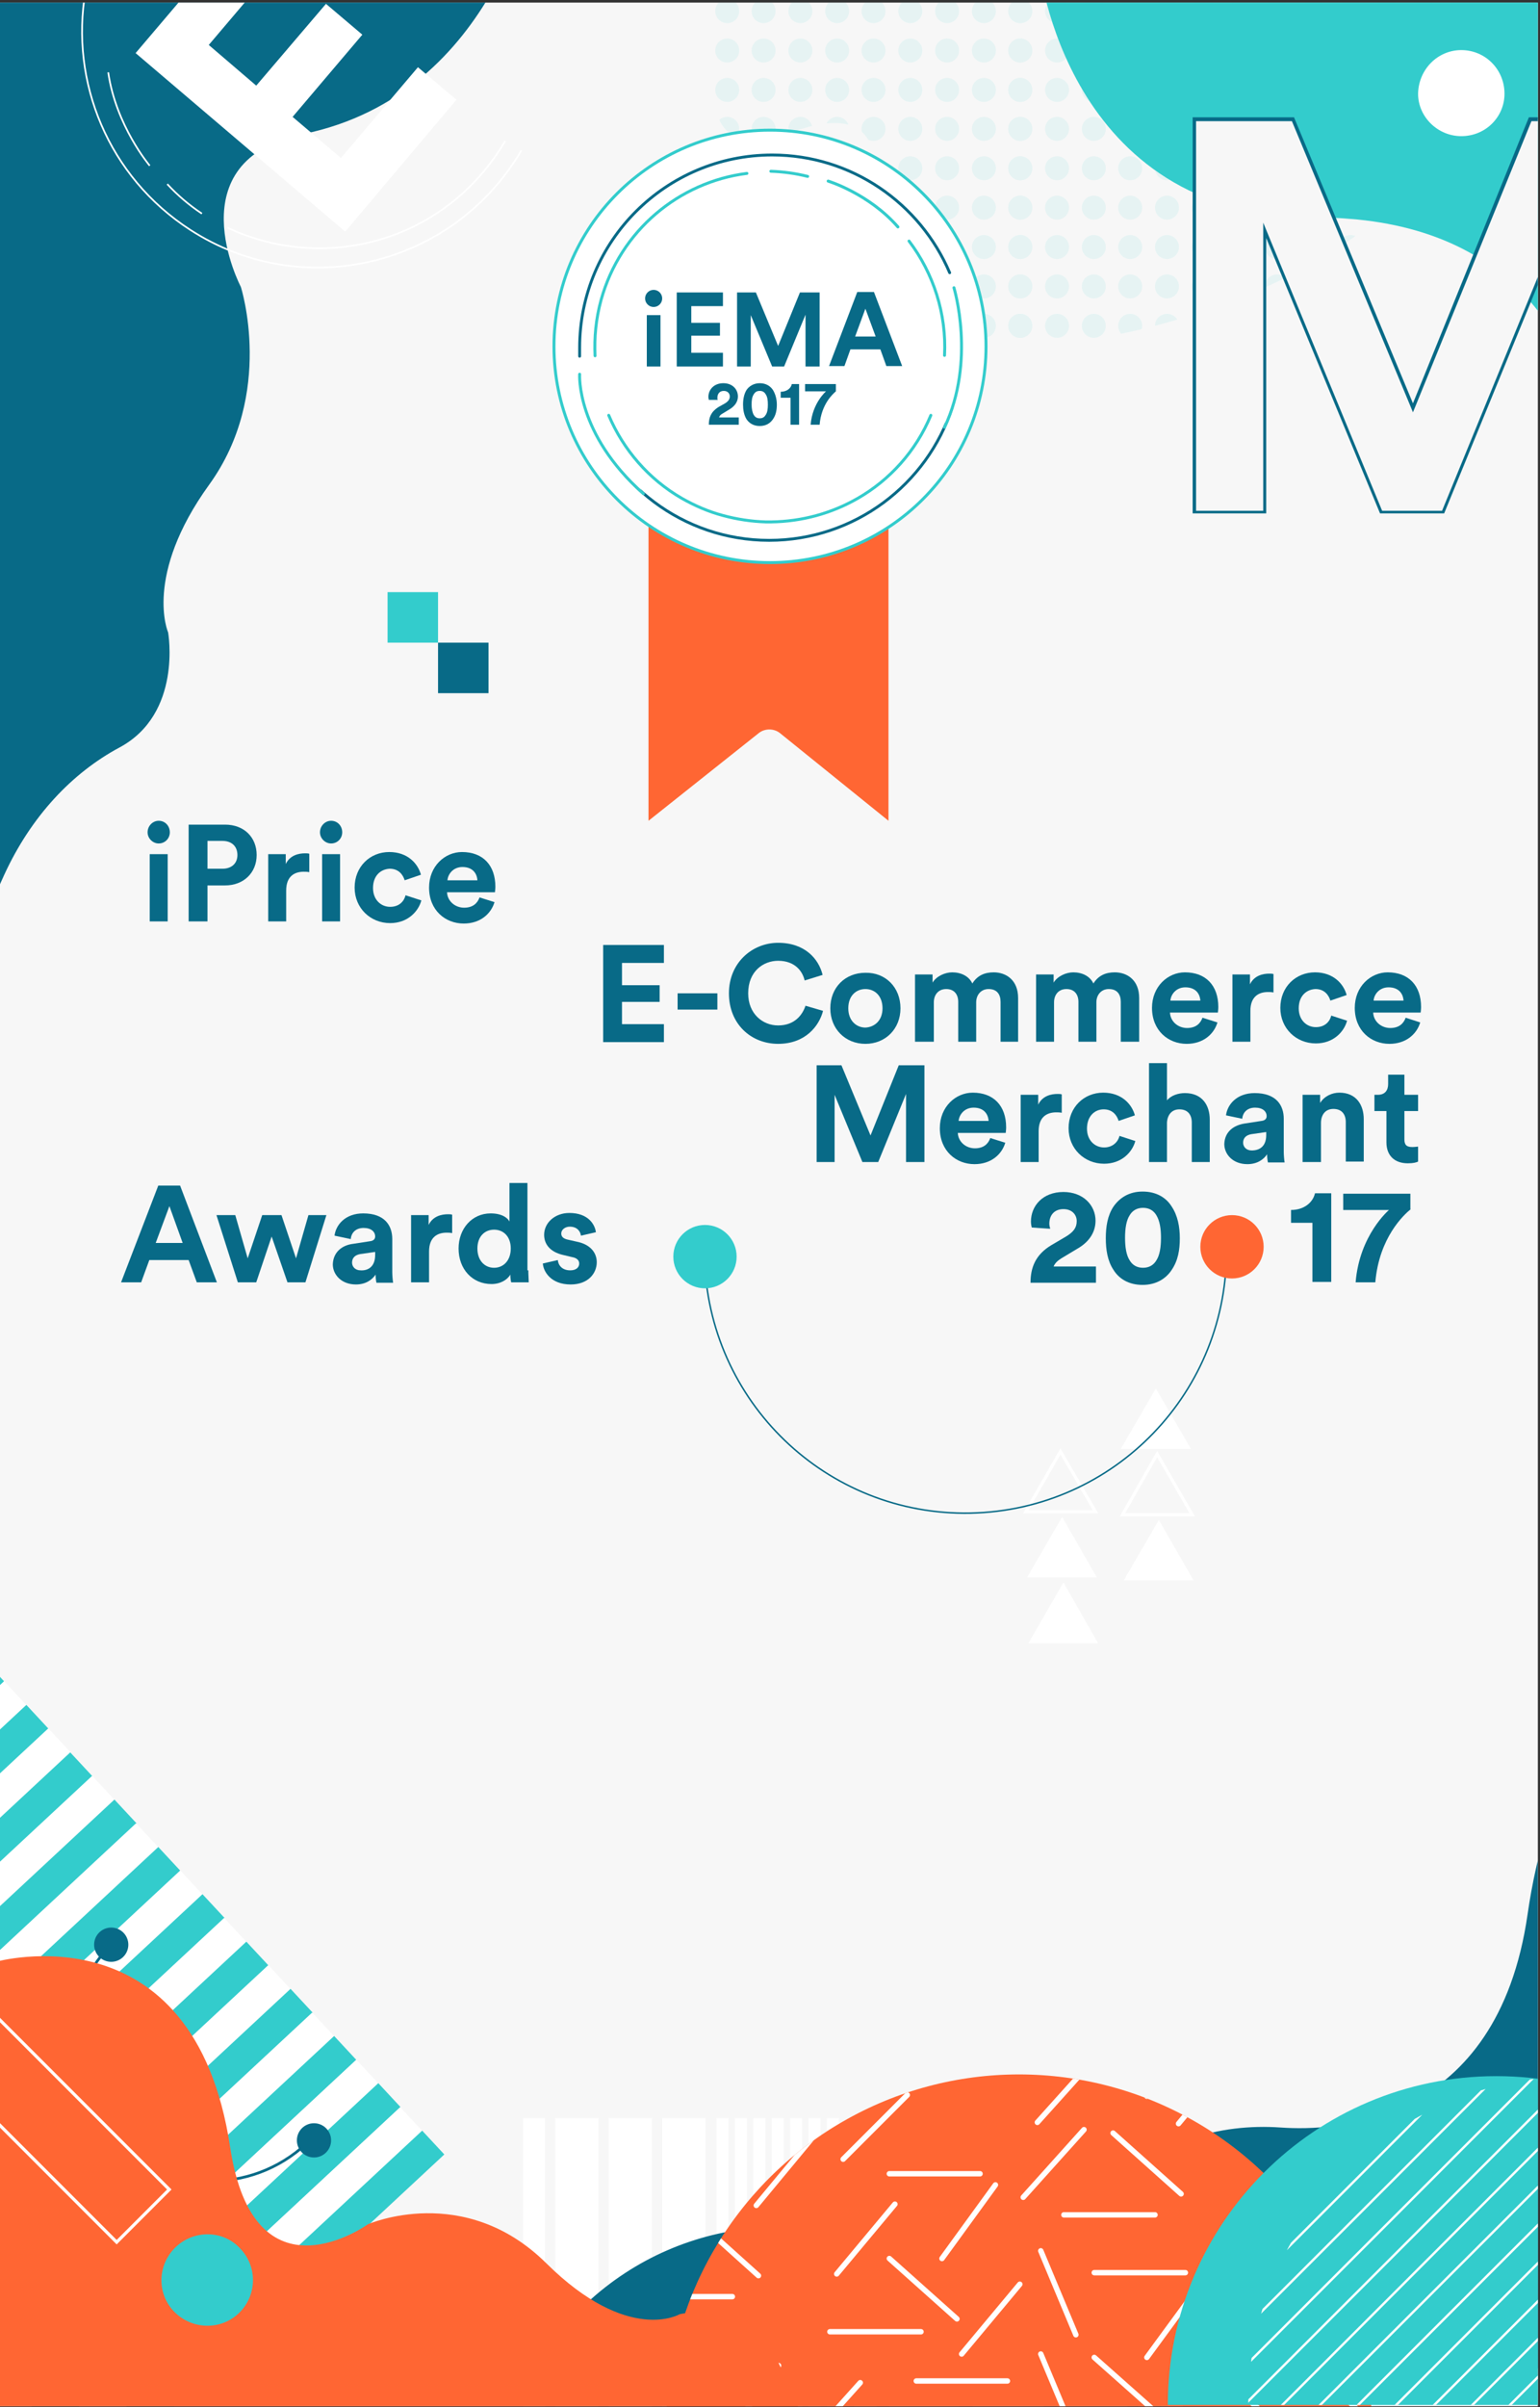 <?xml version="1.0" encoding="utf-8"?>
<!-- Generator: Adobe Illustrator 22.0.0, SVG Export Plug-In . SVG Version: 6.00 Build 0)  -->
<svg version="1.1" id="Layer_1" xmlns="http://www.w3.org/2000/svg" xmlns:xlink="http://www.w3.org/1999/xlink" x="0px" y="0px"
	 viewBox="0 0 360 562.2" style="enable-background:new 0 0 360 562.2;" xml:space="preserve">
<rect x="0" y="0" width="360" height="562.2" fill="#333333" stroke="none"/>
<style type="text/css">
	.st0{fill:#086A87;}
	.st1{fill:none;stroke:#086A87;stroke-width:1.763;stroke-miterlimit:10;}
	.st2{fill:#FF6633;}
	.st3{fill:#333333;}
	.st4{clip-path:url(#SVGID_2_);fill:#F7F7F7;}
	.st5{clip-path:url(#SVGID_2_);}
	.st6{fill:#FFFFFF;}
	.st7{fill:none;stroke:#FFFFFF;stroke-width:0.74;stroke-miterlimit:10;}
	.st8{fill:#33CCCC;}
	.st9{fill:none;stroke:#086A87;stroke-width:0.641;stroke-miterlimit:10;}
	.st10{clip-path:url(#SVGID_2_);fill:#086A87;}
	.st11{fill:none;stroke:#FFFFFF;stroke-width:0.395;stroke-miterlimit:10;}
	.st12{clip-path:url(#SVGID_2_);fill:#FFFFFF;}
	.st13{clip-path:url(#SVGID_2_);fill:#33CCCC;}
	.st14{clip-path:url(#SVGID_4_);}
	.st15{fill:none;stroke:#FFFFFF;stroke-width:1.265;stroke-linecap:round;stroke-linejoin:round;stroke-miterlimit:10;}
	.st16{clip-path:url(#SVGID_6_);}
	.st17{clip-path:url(#SVGID_8_);fill:none;stroke:#FFFFFF;stroke-width:0.552;stroke-miterlimit:10;}
	.st18{opacity:9.000000e-02;clip-path:url(#SVGID_2_);}
	.st19{opacity:9.000000e-02;}
	.st20{clip-path:url(#SVGID_10_);}
	.st21{fill:none;stroke:#FFFFFF;stroke-width:0.756;stroke-miterlimit:10;}
	.st22{fill:none;stroke:#086A87;stroke-width:0.349;stroke-miterlimit:10;}
	.st23{clip-path:url(#SVGID_2_);fill:#FF6633;}
	.st24{fill:#F7F7F7;}
	.st25{fill:#FFFFFF;stroke:#33CCCC;stroke-width:0.689;stroke-linecap:round;stroke-linejoin:round;stroke-miterlimit:10;}
	.st26{fill:#FFFFFF;stroke:#086A87;stroke-width:0.673;stroke-linecap:round;stroke-linejoin:round;stroke-miterlimit:10;}
	.st27{fill:none;}
	.st28{fill:none;stroke:#33CCCC;stroke-width:0.701;stroke-linecap:round;stroke-linejoin:round;stroke-miterlimit:10;}
	.st29{clip-path:url(#SVGID_12_);fill:#F7F7F7;}
	.st30{clip-path:url(#SVGID_12_);}
	.st31{opacity:9.000000e-02;clip-path:url(#SVGID_12_);}
	.st32{clip-path:url(#SVGID_14_);}
	.st33{clip-path:url(#SVGID_12_);fill:#086A87;}
	.st34{clip-path:url(#SVGID_12_);fill:#33CCCC;}
	.st35{fill:none;stroke:#FFFFFF;stroke-width:0.279;stroke-miterlimit:10;}
	.st36{clip-path:url(#SVGID_16_);}
	.st37{clip-path:url(#SVGID_12_);fill:#FFFFFF;}
	.st38{fill:#087F9B;stroke:#FFFFFF;stroke-width:0.5;stroke-miterlimit:10;}
	.st39{fill:none;stroke:#FFFFFF;stroke-width:0.364;stroke-miterlimit:10;}
	.st40{fill:none;stroke:#FFFFFF;stroke-width:0.5;stroke-miterlimit:10;}
	.st41{clip-path:url(#SVGID_18_);}
	.st42{clip-path:url(#SVGID_20_);fill:none;stroke:#FFFFFF;stroke-width:0.552;stroke-miterlimit:10;}
	.st43{fill:#666666;}
	.st44{fill:none;stroke:#666666;stroke-width:0.74;stroke-miterlimit:10;}
	.st45{fill:#FF6633;stroke:#FFFFFF;stroke-width:1.405;stroke-miterlimit:10;}
	.st46{fill:none;stroke:#FFFFFF;stroke-width:0.312;stroke-miterlimit:10;}
	.st47{clip-path:url(#SVGID_12_);fill:#FF6633;}
	.st48{clip-path:url(#SVGID_12_);fill:none;}
</style>
<g>
	<defs>
		<rect id="SVGID_1_" x="-0.5" y="0.6" width="360" height="561.4"/>
	</defs>
	<clipPath id="SVGID_2_">
		<use xlink:href="#SVGID_1_"  style="overflow:visible;"/>
	</clipPath>
	<rect x="-0.5" y="0.6" class="st4" width="360" height="561.4"/>
	<g class="st5">
		<polygon class="st6" points="248.6,369.6 240.4,383.8 256.7,383.8 		"/>
		<polygon class="st6" points="248.3,354.3 240.1,368.4 256.4,368.4 		"/>
		<polygon class="st7" points="247.9,339 239.8,353.1 256.1,353.1 		"/>
	</g>
	<g class="st5">
		<polygon class="st6" points="270.9,355 262.7,369.1 279,369.1 		"/>
		<polygon class="st7" points="270.5,339.6 262.4,353.8 278.7,353.8 		"/>
		<polygon class="st6" points="270.2,324.3 262,338.4 278.4,338.4 		"/>
	</g>
	<g class="st5">
		<g>
			
				<rect x="-130.7" y="335.6" transform="matrix(0.681 0.732 -0.732 0.681 330.501 254.31)" class="st8" width="7.6" height="342.6"/>
			
				<rect x="-125.6" y="341.1" transform="matrix(0.681 0.732 -0.732 0.681 336.184 252.304)" class="st6" width="7.6" height="342.6"/>
			
				<rect x="-120.4" y="346.6" transform="matrix(0.681 0.732 -0.732 0.681 341.867 250.297)" class="st8" width="7.6" height="342.6"/>
			
				<rect x="-115.3" y="352.1" transform="matrix(0.681 0.732 -0.732 0.681 347.551 248.291)" class="st6" width="7.6" height="342.6"/>
			
				<rect x="-110.1" y="357.7" transform="matrix(0.681 0.732 -0.732 0.681 353.234 246.285)" class="st8" width="7.6" height="342.6"/>
			
				<rect x="-105" y="363.2" transform="matrix(0.681 0.732 -0.732 0.681 358.917 244.278)" class="st6" width="7.6" height="342.6"/>
			
				<rect x="-99.8" y="368.7" transform="matrix(0.681 0.732 -0.732 0.681 364.601 242.272)" class="st8" width="7.6" height="342.6"/>
			
				<rect x="-94.7" y="374.3" transform="matrix(0.681 0.732 -0.732 0.681 370.284 240.266)" class="st6" width="7.6" height="342.6"/>
			
				<rect x="-89.5" y="379.8" transform="matrix(0.681 0.732 -0.732 0.681 375.967 238.259)" class="st8" width="7.6" height="342.6"/>
			
				<rect x="-84.4" y="385.3" transform="matrix(0.681 0.732 -0.732 0.681 381.65 236.253)" class="st6" width="7.6" height="342.6"/>
			
				<rect x="-79.2" y="390.8" transform="matrix(0.681 0.732 -0.732 0.681 387.334 234.247)" class="st8" width="7.6" height="342.6"/>
			
				<rect x="-74.1" y="396.4" transform="matrix(0.681 0.732 -0.732 0.681 393.017 232.241)" class="st6" width="7.6" height="342.6"/>
			
				<rect x="-68.9" y="401.9" transform="matrix(0.681 0.732 -0.732 0.681 398.7 230.234)" class="st8" width="7.6" height="342.6"/>
			
				<rect x="-63.8" y="407.4" transform="matrix(0.681 0.732 -0.732 0.681 404.384 228.228)" class="st6" width="7.6" height="342.6"/>
			
				<rect x="-58.6" y="412.9" transform="matrix(0.681 0.732 -0.732 0.681 410.067 226.222)" class="st8" width="7.6" height="342.6"/>
			
				<rect x="-53.5" y="418.5" transform="matrix(0.681 0.732 -0.732 0.681 415.75 224.215)" class="st6" width="7.6" height="342.6"/>
			
				<rect x="-48.4" y="424" transform="matrix(0.681 0.732 -0.732 0.681 421.433 222.209)" class="st8" width="7.6" height="342.6"/>
			
				<rect x="-43.2" y="429.5" transform="matrix(0.681 0.732 -0.732 0.681 427.117 220.203)" class="st6" width="7.6" height="342.6"/>
			
				<rect x="-38.1" y="435" transform="matrix(0.681 0.732 -0.732 0.681 432.8 218.197)" class="st8" width="7.6" height="342.6"/>
			
				<rect x="-32.9" y="440.6" transform="matrix(0.681 0.732 -0.732 0.681 438.483 216.19)" class="st6" width="7.6" height="342.6"/>
			
				<rect x="-27.8" y="446.1" transform="matrix(0.681 0.732 -0.732 0.681 444.166 214.184)" class="st8" width="7.6" height="342.6"/>
		</g>
		<g>
			<circle class="st0" cx="26" cy="454.2" r="4"/>
			<path class="st9" d="M72.9,499.4c-12.5,13-33.1,13.4-46.1,0.9s-13.4-33.1-0.9-46.1"/>
			<circle class="st0" cx="73.4" cy="499.9" r="4"/>
		</g>
	</g>
	<path class="st10" d="M125-28.3c0,0-8.6,50.3-54.1,59.6C40.8,37.5,56.3,67,56.3,67s8,24.9-7.4,46.2s-9.6,34.5-9.6,34.5
		s3.4,19-11.4,26.9c-11,5.9-20.6,16-26.9,29.7C-3.9,214.9-8,228-8,242V-29.3L125-28.3z"/>
	<g class="st5">
		<g>
			<path class="st11" d="M121.9,35.1c-0.4,0.7-0.8,1.4-1.3,2.1c-16.5,25.6-50.6,33-76.1,16.5C25.3,41.3,16.3,19.1,20-2.1"/>
		</g>
		<path class="st11" d="M118.1,32.9c-2.6,4.5-6,8.7-10.1,12.4c-15.5,13.8-37.1,16.2-54.8,7.9"/>
		<path class="st11" d="M47.2,49.9c-3-2-5.7-4.3-8.1-6.9"/>
		<path class="st11" d="M35,38.7c0,0-7.9-9.3-9.7-21.8"/>
	</g>
	<path class="st12" d="M80.7,54.1l-49-41.7l26.1-30.7l9,7.6l-18,21.2L59.9,20L76.2,0.9l8.5,7.2L68.4,27.3l11.3,9.6l18-21.2l9,7.6
		L80.7,54.1z"/>
	<rect x="90.6" y="138.3" class="st13" width="11.8" height="11.8"/>
	<rect x="102.4" y="150.1" class="st10" width="11.8" height="11.8"/>
	<g class="st5">
		<rect x="154.8" y="494.7" class="st6" width="10.1" height="239.3"/>
		<rect x="142.3" y="494.7" class="st6" width="10.1" height="239.3"/>
		<rect x="129.8" y="494.7" class="st6" width="10.1" height="239.3"/>
		<rect x="122.3" y="494.7" class="st6" width="5.1" height="239.3"/>
		<rect x="199.8" y="494.7" class="st6" width="5.1" height="239.3"/>
		<rect x="271.4" y="494.7" class="st6" width="5.1" height="239.3"/>
		<rect x="266.2" y="494.7" class="st6" width="2.5" height="239.3"/>
		<rect x="167.5" y="494.7" class="st6" width="2.8" height="239.3"/>
		<rect x="171.8" y="494.7" class="st6" width="2.8" height="239.3"/>
		<rect x="176.1" y="494.7" class="st6" width="2.8" height="239.3"/>
		<rect x="180.4" y="494.7" class="st6" width="2.8" height="239.3"/>
		<rect x="184.7" y="494.7" class="st6" width="2.8" height="239.3"/>
		<rect x="189" y="494.7" class="st6" width="2.8" height="239.3"/>
		<rect x="193.3" y="494.7" class="st6" width="2.8" height="239.3"/>
		<rect x="207.8" y="494.7" class="st6" width="16.5" height="239.3"/>
		<rect x="227.4" y="494.7" class="st6" width="16.5" height="239.3"/>
		<rect x="247" y="494.7" class="st6" width="16.5" height="239.3"/>
	</g>
	<path class="st10" d="M125,553.2h279.5V374.4c0,0-38.9,13.3-47.4,72.7c-7.1,49.2-44.9,50.7-57.7,49.8c-7.2-0.5-14.5,0.3-21.3,2.7
		c-8.6,3.1-18.7,9.1-25.8,20.9c-8.7,14.6-30.4,10-46.7,3.9c-29.4-11.1-62.5-0.1-79.6,27C125.7,552,125.4,552.6,125,553.2z"/>
	<g class="st5">
		<circle id="XMLID_1_" class="st2" cx="238.2" cy="567" r="82.5"/>
		<g>
			<defs>
				<circle id="SVGID_3_" cx="238.2" cy="567" r="82.5"/>
			</defs>
			<clipPath id="SVGID_4_">
				<use xlink:href="#SVGID_3_"  style="overflow:visible;"/>
			</clipPath>
			<g class="st14">
				<line class="st15" x1="248.7" y1="517.3" x2="270" y2="517.3"/>
				<line class="st15" x1="255.8" y1="530.8" x2="277.1" y2="530.8"/>
				<line class="st15" x1="259.3" y1="470.2" x2="268.1" y2="489.6"/>
				<line class="st15" x1="243.3" y1="525.7" x2="251.5" y2="545.3"/>
				<line class="st15" x1="243.3" y1="549.8" x2="251.5" y2="569.4"/>
				<line class="st15" x1="239.2" y1="513.2" x2="253.4" y2="497.4"/>
				<line class="st15" x1="260.2" y1="498.2" x2="276.1" y2="512.4"/>
				<line class="st15" x1="255.8" y1="550.6" x2="271.7" y2="564.7"/>
				<line class="st15" x1="280.7" y1="533.4" x2="268.1" y2="550.6"/>
				<line class="st15" x1="242.5" y1="495.7" x2="256.7" y2="479.9"/>
			</g>
			<g class="st14">
				<line class="st15" x1="334.2" y1="537" x2="313" y2="537"/>
				<line class="st15" x1="331.8" y1="565.1" x2="323.6" y2="545.5"/>
				<line class="st15" x1="319.2" y1="564.4" x2="303.4" y2="550.2"/>
				<line class="st15" x1="296.6" y1="564.7" x2="280.7" y2="550.6"/>
				<line class="st15" x1="294.3" y1="512.1" x2="307.9" y2="495.7"/>
				<line class="st15" x1="275.5" y1="496" x2="289.1" y2="479.6"/>
				<line class="st15" x1="323.6" y1="530.7" x2="337.2" y2="514.4"/>
				<line class="st15" x1="306.6" y1="488.6" x2="327.9" y2="488.6"/>
				<line class="st15" x1="310.9" y1="470.2" x2="295.9" y2="485.2"/>
				<line class="st15" x1="292.7" y1="525.5" x2="314" y2="525.5"/>
				<line class="st15" x1="306.6" y1="508.4" x2="322.5" y2="522.5"/>
				<line class="st15" x1="331.5" y1="491.2" x2="318.9" y2="508.4"/>
			</g>
			<g class="st14">
				<line class="st15" x1="150" y1="536.4" x2="171.2" y2="536.4"/>
				<line class="st15" x1="157.1" y1="549.8" x2="178.3" y2="549.8"/>
				<line class="st15" x1="160.6" y1="489.3" x2="169.4" y2="508.6"/>
				<line class="st15" x1="144.5" y1="544.8" x2="152.7" y2="564.4"/>
				<line class="st15" x1="140.5" y1="532.3" x2="154.6" y2="516.4"/>
				<line class="st15" x1="161.5" y1="517.3" x2="177.3" y2="531.5"/>
				<line class="st15" x1="182" y1="552.5" x2="169.4" y2="569.6"/>
				<line class="st15" x1="143.8" y1="514.8" x2="157.9" y2="499"/>
			</g>
			<g class="st14">
				<line class="st15" x1="235.5" y1="556.1" x2="214.2" y2="556.1"/>
				<line class="st15" x1="186.9" y1="572.3" x2="201.1" y2="556.5"/>
				<line class="st15" x1="195.6" y1="531.1" x2="209.2" y2="514.8"/>
				<line class="st15" x1="176.8" y1="515.1" x2="190.4" y2="498.7"/>
				<line class="st15" x1="224.8" y1="549.8" x2="238.4" y2="533.5"/>
				<line class="st15" x1="207.9" y1="507.7" x2="229.1" y2="507.7"/>
				<line class="st15" x1="212.1" y1="489.3" x2="197.1" y2="504.3"/>
				<line class="st15" x1="194" y1="544.6" x2="215.3" y2="544.6"/>
				<line class="st15" x1="207.9" y1="527.5" x2="223.7" y2="541.6"/>
				<line class="st15" x1="232.7" y1="510.3" x2="220.2" y2="527.5"/>
			</g>
		</g>
	</g>
	<path class="st13" d="M273,561.7c0-42.4,34.4-76.8,76.8-76.8s76.8,34.4,76.8,76.8H273z"/>
	<g class="st5">
		<defs>
			<path id="SVGID_5_" d="M291.8,561.7c0-42.4,34.4-76.8,76.8-76.8s76.8,34.4,76.8,76.8H291.8z"/>
		</defs>
		<clipPath id="SVGID_6_">
			<use xlink:href="#SVGID_5_"  style="overflow:visible;"/>
		</clipPath>
		<g class="st16">
			<defs>
				<rect id="SVGID_7_" x="-92.5" y="406.9" width="553.9" height="176.2"/>
			</defs>
			<clipPath id="SVGID_8_">
				<use xlink:href="#SVGID_7_"  style="overflow:visible;"/>
			</clipPath>
			<line class="st17" x1="2.3" y1="370.9" x2="-257.1" y2="630.3"/>
			<line class="st17" x1="11.1" y1="370.9" x2="-248.3" y2="630.3"/>
			<line class="st17" x1="20" y1="370.9" x2="-239.4" y2="630.3"/>
			<line class="st17" x1="28.9" y1="370.9" x2="-230.5" y2="630.3"/>
			<line class="st17" x1="37.8" y1="370.9" x2="-221.6" y2="630.3"/>
			<line class="st17" x1="46.7" y1="370.9" x2="-212.7" y2="630.3"/>
			<line class="st17" x1="55.5" y1="370.9" x2="-203.9" y2="630.3"/>
			<line class="st17" x1="64.4" y1="370.9" x2="-195" y2="630.3"/>
			<line class="st17" x1="73.3" y1="370.9" x2="-186.1" y2="630.3"/>
			<line class="st17" x1="82.2" y1="370.9" x2="-177.2" y2="630.3"/>
			<line class="st17" x1="91.1" y1="370.9" x2="-168.4" y2="630.3"/>
			<line class="st17" x1="99.9" y1="370.9" x2="-159.5" y2="630.3"/>
			<line class="st17" x1="108.8" y1="370.9" x2="-150.6" y2="630.3"/>
			<line class="st17" x1="117.7" y1="370.9" x2="-141.7" y2="630.3"/>
			<line class="st17" x1="126.6" y1="370.9" x2="-132.8" y2="630.3"/>
			<line class="st17" x1="135.4" y1="370.9" x2="-124" y2="630.3"/>
			<line class="st17" x1="144.3" y1="370.9" x2="-115.1" y2="630.3"/>
			<line class="st17" x1="153.2" y1="370.9" x2="-106.2" y2="630.3"/>
			<line class="st17" x1="162.1" y1="370.9" x2="-97.3" y2="630.3"/>
			<line class="st17" x1="171" y1="370.9" x2="-88.5" y2="630.3"/>
			<line class="st17" x1="179.8" y1="370.9" x2="-79.6" y2="630.3"/>
			<line class="st17" x1="188.7" y1="370.9" x2="-70.7" y2="630.3"/>
			<line class="st17" x1="197.6" y1="370.9" x2="-61.8" y2="630.3"/>
			<line class="st17" x1="206.5" y1="370.9" x2="-52.9" y2="630.3"/>
			<line class="st17" x1="215.4" y1="370.9" x2="-44.1" y2="630.3"/>
			<line class="st17" x1="224.2" y1="370.9" x2="-35.2" y2="630.3"/>
			<line class="st17" x1="233.1" y1="370.9" x2="-26.3" y2="630.3"/>
			<line class="st17" x1="242" y1="370.9" x2="-17.4" y2="630.3"/>
			<line class="st17" x1="250.9" y1="370.9" x2="-8.5" y2="630.3"/>
			<line class="st17" x1="259.7" y1="370.9" x2="0.3" y2="630.3"/>
			<line class="st17" x1="268.6" y1="370.9" x2="9.2" y2="630.3"/>
			<line class="st17" x1="277.5" y1="370.9" x2="18.1" y2="630.3"/>
			<line class="st17" x1="286.4" y1="370.9" x2="27" y2="630.3"/>
			<line class="st17" x1="295.3" y1="370.9" x2="35.8" y2="630.3"/>
			<line class="st17" x1="304.1" y1="370.9" x2="44.7" y2="630.3"/>
			<line class="st17" x1="313" y1="370.9" x2="53.6" y2="630.3"/>
			<line class="st17" x1="321.9" y1="370.9" x2="62.5" y2="630.3"/>
			<line class="st17" x1="330.8" y1="370.9" x2="71.4" y2="630.3"/>
			<line class="st17" x1="339.6" y1="370.9" x2="80.2" y2="630.3"/>
			<line class="st17" x1="348.5" y1="370.9" x2="89.1" y2="630.3"/>
			<line class="st17" x1="357.4" y1="370.9" x2="98" y2="630.3"/>
			<line class="st17" x1="366.3" y1="370.9" x2="106.9" y2="630.3"/>
			<line class="st17" x1="375.2" y1="370.9" x2="115.8" y2="630.3"/>
			<line class="st17" x1="384" y1="370.9" x2="124.6" y2="630.3"/>
			<line class="st17" x1="392.9" y1="370.9" x2="133.5" y2="630.3"/>
			<line class="st17" x1="401.8" y1="370.9" x2="142.4" y2="630.3"/>
			<line class="st17" x1="410.7" y1="370.9" x2="151.3" y2="630.3"/>
			<line class="st17" x1="419.6" y1="370.9" x2="160.1" y2="630.3"/>
			<line class="st17" x1="428.4" y1="370.9" x2="169" y2="630.3"/>
			<line class="st17" x1="437.3" y1="370.9" x2="177.9" y2="630.3"/>
			<line class="st17" x1="446.2" y1="370.9" x2="186.8" y2="630.3"/>
			<line class="st17" x1="455.1" y1="370.9" x2="195.7" y2="630.3"/>
			<line class="st17" x1="463.9" y1="370.9" x2="204.5" y2="630.3"/>
			<line class="st17" x1="472.8" y1="370.9" x2="213.4" y2="630.3"/>
			<line class="st17" x1="481.7" y1="370.9" x2="222.3" y2="630.3"/>
			<line class="st17" x1="490.6" y1="370.9" x2="231.2" y2="630.3"/>
			<line class="st17" x1="499.5" y1="370.9" x2="240" y2="630.3"/>
			<line class="st17" x1="508.3" y1="370.9" x2="248.9" y2="630.3"/>
			<line class="st17" x1="517.2" y1="370.9" x2="257.8" y2="630.3"/>
			<line class="st17" x1="526.1" y1="370.9" x2="266.7" y2="630.3"/>
			<line class="st17" x1="535" y1="370.9" x2="275.6" y2="630.3"/>
			<line class="st17" x1="543.8" y1="370.9" x2="284.4" y2="630.3"/>
			<line class="st17" x1="552.7" y1="370.9" x2="293.3" y2="630.3"/>
			<line class="st17" x1="561.6" y1="370.9" x2="302.2" y2="630.3"/>
			<line class="st17" x1="570.5" y1="370.9" x2="311.1" y2="630.3"/>
			<line class="st17" x1="579.4" y1="370.9" x2="320" y2="630.3"/>
			<line class="st17" x1="588.2" y1="370.9" x2="328.8" y2="630.3"/>
			<line class="st17" x1="597.1" y1="370.9" x2="337.7" y2="630.3"/>
			<line class="st17" x1="606" y1="370.9" x2="346.6" y2="630.3"/>
			<line class="st17" x1="614.9" y1="370.9" x2="355.5" y2="630.3"/>
		</g>
	</g>
	<g class="st18">
		<defs>
			<path id="SVGID_9_" class="st19" d="M138.7-27.7c0,0,23.4,4.2,27.3,25.1c3.9,20.9-7.4,42,21.1,32.8s14.4,27.6,8.6,27.6
				c-5.8,0-5.8,12.2,0,9.2c5.8-3.1,12.4-2.8,8.6,9.2c-3,9.2,67.1,10.7,111.6-20.4c19.2-13.4,30.5-35.5,30.5-59v-26.4H138.4
				L138.7-27.7z"/>
		</defs>
		<clipPath id="SVGID_10_">
			<use xlink:href="#SVGID_9_"  style="overflow:visible;"/>
		</clipPath>
		<g class="st20">
			<g>
				<g>
					<circle class="st8" cx="238.5" cy="2.6" r="2.8"/>
					<circle class="st8" cx="247.1" cy="2.6" r="2.8"/>
					<circle class="st8" cx="255.7" cy="2.6" r="2.8"/>
					<circle class="st8" cx="264.2" cy="2.6" r="2.8"/>
					<circle class="st8" cx="272.8" cy="2.6" r="2.8"/>
					<circle class="st8" cx="281.4" cy="2.6" r="2.8"/>
					<circle class="st8" cx="290" cy="2.6" r="2.8"/>
					<circle class="st8" cx="298.5" cy="2.6" r="2.8"/>
					<circle class="st8" cx="307.1" cy="2.6" r="2.8"/>
					<circle class="st8" cx="315.7" cy="2.6" r="2.8"/>
					<circle class="st8" cx="324.2" cy="2.6" r="2.8"/>
					<circle class="st8" cx="332.8" cy="2.6" r="2.8"/>
					<circle class="st8" cx="341.4" cy="2.6" r="2.8"/>
				</g>
				<g>
					<circle class="st8" cx="238.5" cy="11.8" r="2.8"/>
					<circle class="st8" cx="247.1" cy="11.8" r="2.8"/>
					<circle class="st8" cx="255.7" cy="11.8" r="2.8"/>
					<circle class="st8" cx="264.2" cy="11.8" r="2.8"/>
					<circle class="st8" cx="272.8" cy="11.8" r="2.8"/>
					<circle class="st8" cx="281.4" cy="11.8" r="2.8"/>
					<circle class="st8" cx="290" cy="11.8" r="2.8"/>
					<circle class="st8" cx="298.5" cy="11.8" r="2.8"/>
					<circle class="st8" cx="307.1" cy="11.8" r="2.8"/>
					<circle class="st8" cx="315.7" cy="11.8" r="2.8"/>
					<circle class="st8" cx="324.2" cy="11.8" r="2.8"/>
					<circle class="st8" cx="332.8" cy="11.8" r="2.8"/>
					<circle class="st8" cx="341.4" cy="11.8" r="2.8"/>
				</g>
				<g>
					<circle class="st8" cx="238.5" cy="21" r="2.8"/>
					<circle class="st8" cx="247.1" cy="21" r="2.8"/>
					<circle class="st8" cx="255.7" cy="21" r="2.8"/>
					<circle class="st8" cx="264.2" cy="21" r="2.8"/>
					<circle class="st8" cx="272.8" cy="21" r="2.8"/>
					<circle class="st8" cx="281.4" cy="21" r="2.8"/>
					<circle class="st8" cx="290" cy="21" r="2.8"/>
					<circle class="st8" cx="298.5" cy="21" r="2.8"/>
					<circle class="st8" cx="307.1" cy="21" r="2.8"/>
					<circle class="st8" cx="315.7" cy="21" r="2.8"/>
					<circle class="st8" cx="324.2" cy="21" r="2.8"/>
					<circle class="st8" cx="332.8" cy="21" r="2.8"/>
					<circle class="st8" cx="341.4" cy="21" r="2.8"/>
				</g>
				<g>
					<circle class="st8" cx="238.5" cy="30.1" r="2.8"/>
					<circle class="st8" cx="247.1" cy="30.1" r="2.8"/>
					<circle class="st8" cx="255.7" cy="30.1" r="2.8"/>
					<circle class="st8" cx="264.2" cy="30.1" r="2.8"/>
					<circle class="st8" cx="272.8" cy="30.1" r="2.8"/>
					<circle class="st8" cx="281.4" cy="30.1" r="2.8"/>
					<circle class="st8" cx="290" cy="30.1" r="2.8"/>
					<circle class="st8" cx="298.5" cy="30.1" r="2.8"/>
					<circle class="st8" cx="307.1" cy="30.1" r="2.8"/>
					<circle class="st8" cx="315.7" cy="30.1" r="2.8"/>
					<circle class="st8" cx="324.2" cy="30.1" r="2.8"/>
					<circle class="st8" cx="332.8" cy="30.1" r="2.8"/>
					<circle class="st8" cx="341.4" cy="30.1" r="2.8"/>
				</g>
				<g>
					<circle class="st8" cx="238.5" cy="39.3" r="2.8"/>
					<circle class="st8" cx="247.1" cy="39.3" r="2.8"/>
					<circle class="st8" cx="255.7" cy="39.3" r="2.8"/>
					<circle class="st8" cx="264.2" cy="39.3" r="2.8"/>
					<circle class="st8" cx="272.8" cy="39.3" r="2.8"/>
					<circle class="st8" cx="281.4" cy="39.3" r="2.8"/>
					<circle class="st8" cx="290" cy="39.3" r="2.8"/>
					<circle class="st8" cx="298.5" cy="39.3" r="2.8"/>
					<circle class="st8" cx="307.1" cy="39.3" r="2.8"/>
					<circle class="st8" cx="315.7" cy="39.3" r="2.8"/>
					<circle class="st8" cx="324.2" cy="39.3" r="2.8"/>
					<circle class="st8" cx="332.8" cy="39.3" r="2.8"/>
					<circle class="st8" cx="341.4" cy="39.3" r="2.8"/>
				</g>
				<g>
					<circle class="st8" cx="238.5" cy="48.5" r="2.8"/>
					<circle class="st8" cx="247.1" cy="48.5" r="2.8"/>
					<circle class="st8" cx="255.7" cy="48.5" r="2.8"/>
					<circle class="st8" cx="264.2" cy="48.5" r="2.8"/>
					<circle class="st8" cx="272.8" cy="48.5" r="2.8"/>
					<circle class="st8" cx="281.4" cy="48.5" r="2.8"/>
					<circle class="st8" cx="290" cy="48.5" r="2.8"/>
					<circle class="st8" cx="298.5" cy="48.5" r="2.8"/>
					<circle class="st8" cx="307.1" cy="48.5" r="2.8"/>
					<circle class="st8" cx="315.7" cy="48.5" r="2.8"/>
					<circle class="st8" cx="324.2" cy="48.5" r="2.8"/>
					<circle class="st8" cx="332.8" cy="48.5" r="2.8"/>
					<circle class="st8" cx="341.4" cy="48.5" r="2.8"/>
				</g>
				<g>
					<circle class="st8" cx="238.5" cy="57.7" r="2.8"/>
					<circle class="st8" cx="247.1" cy="57.7" r="2.8"/>
					<circle class="st8" cx="255.7" cy="57.7" r="2.8"/>
					<circle class="st8" cx="264.2" cy="57.7" r="2.8"/>
					<circle class="st8" cx="272.8" cy="57.7" r="2.8"/>
					<circle class="st8" cx="281.4" cy="57.7" r="2.8"/>
					<circle class="st8" cx="290" cy="57.7" r="2.8"/>
					<circle class="st8" cx="298.5" cy="57.7" r="2.8"/>
					<circle class="st8" cx="307.1" cy="57.7" r="2.8"/>
					<circle class="st8" cx="315.7" cy="57.7" r="2.8"/>
					<circle class="st8" cx="324.2" cy="57.7" r="2.8"/>
					<circle class="st8" cx="332.8" cy="57.7" r="2.8"/>
					<circle class="st8" cx="341.4" cy="57.7" r="2.8"/>
				</g>
				<g>
					<circle class="st8" cx="238.5" cy="66.9" r="2.8"/>
					<circle class="st8" cx="247.1" cy="66.9" r="2.8"/>
					<circle class="st8" cx="255.7" cy="66.9" r="2.8"/>
					<circle class="st8" cx="264.2" cy="66.9" r="2.8"/>
					<circle class="st8" cx="272.8" cy="66.9" r="2.8"/>
					<circle class="st8" cx="281.4" cy="66.9" r="2.8"/>
					<circle class="st8" cx="290" cy="66.9" r="2.8"/>
					<circle class="st8" cx="298.5" cy="66.9" r="2.8"/>
					<circle class="st8" cx="307.1" cy="66.9" r="2.8"/>
					<circle class="st8" cx="315.7" cy="66.9" r="2.8"/>
					<circle class="st8" cx="324.2" cy="66.9" r="2.8"/>
					<circle class="st8" cx="332.8" cy="66.9" r="2.8"/>
					<circle class="st8" cx="341.4" cy="66.9" r="2.8"/>
				</g>
				<g>
					<circle class="st8" cx="238.5" cy="76.1" r="2.8"/>
					<circle class="st8" cx="247.1" cy="76.1" r="2.8"/>
					<circle class="st8" cx="255.7" cy="76.1" r="2.8"/>
					<circle class="st8" cx="264.2" cy="76.1" r="2.8"/>
					<circle class="st8" cx="272.8" cy="76.1" r="2.8"/>
					<circle class="st8" cx="281.4" cy="76.1" r="2.8"/>
					<circle class="st8" cx="290" cy="76.1" r="2.8"/>
					<circle class="st8" cx="298.5" cy="76.1" r="2.8"/>
					<circle class="st8" cx="307.1" cy="76.1" r="2.8"/>
					<circle class="st8" cx="315.7" cy="76.1" r="2.8"/>
					<circle class="st8" cx="324.2" cy="76.1" r="2.8"/>
					<circle class="st8" cx="332.8" cy="76.1" r="2.8"/>
					<circle class="st8" cx="341.4" cy="76.1" r="2.8"/>
				</g>
				<g>
					<circle class="st8" cx="238.5" cy="85.3" r="2.8"/>
					<circle class="st8" cx="247.1" cy="85.3" r="2.8"/>
					<circle class="st8" cx="255.7" cy="85.3" r="2.8"/>
					<circle class="st8" cx="264.2" cy="85.3" r="2.8"/>
					<circle class="st8" cx="272.8" cy="85.3" r="2.8"/>
					<circle class="st8" cx="281.4" cy="85.3" r="2.8"/>
					<circle class="st8" cx="290" cy="85.3" r="2.8"/>
					<circle class="st8" cx="298.5" cy="85.3" r="2.8"/>
					<circle class="st8" cx="307.1" cy="85.3" r="2.8"/>
					<circle class="st8" cx="315.7" cy="85.3" r="2.8"/>
					<circle class="st8" cx="324.2" cy="85.3" r="2.8"/>
					<circle class="st8" cx="332.8" cy="85.3" r="2.8"/>
					<circle class="st8" cx="341.4" cy="85.3" r="2.8"/>
				</g>
			</g>
			<g>
				<g>
					<circle class="st8" cx="135.7" cy="2.6" r="2.8"/>
					<circle class="st8" cx="144.2" cy="2.6" r="2.8"/>
					<circle class="st8" cx="152.8" cy="2.6" r="2.8"/>
					<circle class="st8" cx="161.4" cy="2.6" r="2.8"/>
					<circle class="st8" cx="170" cy="2.6" r="2.8"/>
					<circle class="st8" cx="178.5" cy="2.6" r="2.8"/>
					<circle class="st8" cx="187.1" cy="2.6" r="2.8"/>
					<circle class="st8" cx="195.7" cy="2.6" r="2.8"/>
					<circle class="st8" cx="204.2" cy="2.6" r="2.8"/>
					<circle class="st8" cx="212.8" cy="2.6" r="2.8"/>
					<circle class="st8" cx="221.4" cy="2.6" r="2.8"/>
					<circle class="st8" cx="230" cy="2.6" r="2.8"/>
					<circle class="st8" cx="238.5" cy="2.6" r="2.8"/>
				</g>
				<g>
					<circle class="st8" cx="135.7" cy="11.8" r="2.8"/>
					<circle class="st8" cx="144.2" cy="11.8" r="2.8"/>
					<circle class="st8" cx="152.8" cy="11.8" r="2.8"/>
					<circle class="st8" cx="161.4" cy="11.8" r="2.8"/>
					<circle class="st8" cx="170" cy="11.8" r="2.8"/>
					<circle class="st8" cx="178.5" cy="11.8" r="2.8"/>
					<circle class="st8" cx="187.1" cy="11.8" r="2.8"/>
					<circle class="st8" cx="195.7" cy="11.8" r="2.8"/>
					<circle class="st8" cx="204.2" cy="11.8" r="2.8"/>
					<circle class="st8" cx="212.8" cy="11.8" r="2.8"/>
					<circle class="st8" cx="221.4" cy="11.8" r="2.8"/>
					<circle class="st8" cx="230" cy="11.8" r="2.8"/>
					<circle class="st8" cx="238.5" cy="11.8" r="2.8"/>
				</g>
				<g>
					<circle class="st8" cx="135.7" cy="21" r="2.8"/>
					<circle class="st8" cx="144.2" cy="21" r="2.8"/>
					<circle class="st8" cx="152.8" cy="21" r="2.8"/>
					<circle class="st8" cx="161.4" cy="21" r="2.8"/>
					<circle class="st8" cx="170" cy="21" r="2.8"/>
					<circle class="st8" cx="178.5" cy="21" r="2.8"/>
					<circle class="st8" cx="187.1" cy="21" r="2.8"/>
					<circle class="st8" cx="195.7" cy="21" r="2.8"/>
					<circle class="st8" cx="204.2" cy="21" r="2.8"/>
					<circle class="st8" cx="212.8" cy="21" r="2.8"/>
					<circle class="st8" cx="221.4" cy="21" r="2.8"/>
					<circle class="st8" cx="230" cy="21" r="2.8"/>
					<circle class="st8" cx="238.5" cy="21" r="2.8"/>
				</g>
				<g>
					<circle class="st8" cx="135.7" cy="30.1" r="2.8"/>
					<circle class="st8" cx="144.2" cy="30.1" r="2.8"/>
					<circle class="st8" cx="152.8" cy="30.1" r="2.8"/>
					<circle class="st8" cx="161.4" cy="30.1" r="2.8"/>
					<circle class="st8" cx="170" cy="30.1" r="2.8"/>
					<circle class="st8" cx="178.5" cy="30.1" r="2.8"/>
					<circle class="st8" cx="187.1" cy="30.1" r="2.8"/>
					<circle class="st8" cx="195.7" cy="30.1" r="2.8"/>
					<circle class="st8" cx="204.2" cy="30.1" r="2.8"/>
					<circle class="st8" cx="212.8" cy="30.1" r="2.8"/>
					<circle class="st8" cx="221.4" cy="30.1" r="2.8"/>
					<circle class="st8" cx="230" cy="30.1" r="2.8"/>
					<circle class="st8" cx="238.5" cy="30.1" r="2.8"/>
				</g>
				<g>
					<circle class="st8" cx="135.7" cy="39.3" r="2.8"/>
					<circle class="st8" cx="144.2" cy="39.3" r="2.8"/>
					<circle class="st8" cx="152.8" cy="39.3" r="2.8"/>
					<circle class="st8" cx="161.4" cy="39.3" r="2.8"/>
					<circle class="st8" cx="170" cy="39.3" r="2.8"/>
					<circle class="st8" cx="178.5" cy="39.3" r="2.8"/>
					<circle class="st8" cx="187.1" cy="39.3" r="2.8"/>
					<circle class="st8" cx="195.7" cy="39.3" r="2.8"/>
					<circle class="st8" cx="204.2" cy="39.3" r="2.8"/>
					<circle class="st8" cx="212.8" cy="39.3" r="2.8"/>
					<circle class="st8" cx="221.4" cy="39.3" r="2.8"/>
					<circle class="st8" cx="230" cy="39.3" r="2.8"/>
					<circle class="st8" cx="238.5" cy="39.3" r="2.8"/>
				</g>
				<g>
					<circle class="st8" cx="135.7" cy="48.5" r="2.8"/>
					<circle class="st8" cx="144.2" cy="48.5" r="2.8"/>
					<circle class="st8" cx="152.8" cy="48.5" r="2.8"/>
					<circle class="st8" cx="161.4" cy="48.5" r="2.8"/>
					<circle class="st8" cx="170" cy="48.5" r="2.8"/>
					<circle class="st8" cx="178.5" cy="48.5" r="2.8"/>
					<circle class="st8" cx="187.1" cy="48.5" r="2.8"/>
					<circle class="st8" cx="195.7" cy="48.5" r="2.8"/>
					<circle class="st8" cx="204.2" cy="48.5" r="2.8"/>
					<circle class="st8" cx="212.8" cy="48.5" r="2.8"/>
					<circle class="st8" cx="221.4" cy="48.5" r="2.8"/>
					<circle class="st8" cx="230" cy="48.5" r="2.8"/>
					<circle class="st8" cx="238.5" cy="48.5" r="2.8"/>
				</g>
				<g>
					<circle class="st8" cx="135.7" cy="57.7" r="2.8"/>
					<circle class="st8" cx="144.2" cy="57.7" r="2.8"/>
					<circle class="st8" cx="152.8" cy="57.7" r="2.8"/>
					<circle class="st8" cx="161.4" cy="57.7" r="2.8"/>
					<circle class="st8" cx="170" cy="57.7" r="2.8"/>
					<circle class="st8" cx="178.5" cy="57.7" r="2.8"/>
					<circle class="st8" cx="187.1" cy="57.7" r="2.8"/>
					<circle class="st8" cx="195.7" cy="57.7" r="2.8"/>
					<circle class="st8" cx="204.2" cy="57.7" r="2.8"/>
					<circle class="st8" cx="212.8" cy="57.7" r="2.8"/>
					<circle class="st8" cx="221.4" cy="57.7" r="2.8"/>
					<circle class="st8" cx="230" cy="57.7" r="2.8"/>
					<circle class="st8" cx="238.5" cy="57.7" r="2.8"/>
				</g>
				<g>
					<circle class="st8" cx="135.7" cy="66.9" r="2.8"/>
					<circle class="st8" cx="144.2" cy="66.9" r="2.8"/>
					<circle class="st8" cx="152.8" cy="66.9" r="2.8"/>
					<circle class="st8" cx="161.4" cy="66.9" r="2.8"/>
					<circle class="st8" cx="170" cy="66.9" r="2.8"/>
					<circle class="st8" cx="178.5" cy="66.9" r="2.8"/>
					<circle class="st8" cx="187.1" cy="66.9" r="2.8"/>
					<circle class="st8" cx="195.7" cy="66.9" r="2.8"/>
					<circle class="st8" cx="204.2" cy="66.9" r="2.8"/>
					<circle class="st8" cx="212.8" cy="66.9" r="2.8"/>
					<circle class="st8" cx="221.4" cy="66.9" r="2.8"/>
					<circle class="st8" cx="230" cy="66.9" r="2.8"/>
					<circle class="st8" cx="238.5" cy="66.9" r="2.8"/>
				</g>
				<g>
					<circle class="st8" cx="135.7" cy="76.1" r="2.8"/>
					<circle class="st8" cx="144.2" cy="76.1" r="2.8"/>
					<circle class="st8" cx="152.8" cy="76.1" r="2.8"/>
					<circle class="st8" cx="161.4" cy="76.1" r="2.8"/>
					<circle class="st8" cx="170" cy="76.1" r="2.8"/>
					<circle class="st8" cx="178.5" cy="76.1" r="2.8"/>
					<circle class="st8" cx="187.1" cy="76.1" r="2.8"/>
					<circle class="st8" cx="195.7" cy="76.1" r="2.8"/>
					<circle class="st8" cx="204.2" cy="76.1" r="2.8"/>
					<circle class="st8" cx="212.8" cy="76.1" r="2.8"/>
					<circle class="st8" cx="221.4" cy="76.1" r="2.8"/>
					<circle class="st8" cx="230" cy="76.1" r="2.8"/>
					<circle class="st8" cx="238.5" cy="76.1" r="2.8"/>
				</g>
				<g>
					<circle class="st8" cx="135.7" cy="85.3" r="2.8"/>
					<circle class="st8" cx="144.2" cy="85.3" r="2.8"/>
					<circle class="st8" cx="152.8" cy="85.3" r="2.8"/>
					<circle class="st8" cx="161.4" cy="85.3" r="2.8"/>
					<circle class="st8" cx="170" cy="85.3" r="2.8"/>
					<circle class="st8" cx="178.5" cy="85.3" r="2.8"/>
					<circle class="st8" cx="187.1" cy="85.3" r="2.8"/>
					<circle class="st8" cx="195.7" cy="85.3" r="2.8"/>
					<circle class="st8" cx="204.2" cy="85.3" r="2.8"/>
					<circle class="st8" cx="212.8" cy="85.3" r="2.8"/>
					<circle class="st8" cx="221.4" cy="85.3" r="2.8"/>
					<circle class="st8" cx="230" cy="85.3" r="2.8"/>
					<circle class="st8" cx="238.5" cy="85.3" r="2.8"/>
				</g>
			</g>
		</g>
	</g>
	<path class="st13" d="M242.9-8.2c0,0,6,59,64.7,59c44,0,57.3,26.8,61.3,40.2c2.7,9.3,6.3,18.4,11.1,26.9
		c10.1,18.1,27.3,42.3,47,42.3l37.1-129V-8.2H242.9z"/>
	<path class="st12" d="M341.6,11.7c5.6,0,10.1,4.5,10.1,10.2c0,5.4-4.4,9.9-10.1,9.9c-5.5,0-10.1-4.5-10.1-9.9
		C331.6,16.2,336.1,11.7,341.6,11.7z"/>
	<g class="st5">
		<g>
			<path class="st22" d="M286.7,291.2c0.6,33.7-26.1,61.5-59.8,62.2s-61.5-26.1-62.2-59.8"/>
			<circle class="st2" cx="288" cy="291.2" r="7.4"/>
			<circle class="st8" cx="164.8" cy="293.5" r="7.4"/>
		</g>
		<g>
			<path class="st0" d="M37.1,191.7c1.5,0,2.6,1.2,2.6,2.7c0,1.4-1.1,2.6-2.6,2.6c-1.4,0-2.6-1.2-2.6-2.6
				C34.5,192.9,35.7,191.7,37.1,191.7z M35,215.2v-15.7h4.2v15.7H35z"/>
			<path class="st0" d="M48.5,206.7v8.5h-4.4v-22.6h8.5c4.5,0,7.4,3,7.4,7.1c0,4.1-3,7.1-7.4,7.1H48.5z M52,202.9
				c2.2,0,3.5-1.3,3.5-3.2c0-2-1.3-3.3-3.5-3.3h-3.5v6.5H52z"/>
			<path class="st0" d="M72.3,203.7c-0.5-0.1-0.9-0.1-1.3-0.1c-2.2,0-4.1,1.1-4.1,4.4v7.2h-4.2v-15.7h4.1v2.3c1-2.1,3.1-2.5,4.5-2.5
				c0.4,0,0.7,0,1,0.1V203.7z"/>
			<path class="st0" d="M77.4,191.7c1.5,0,2.6,1.2,2.6,2.7c0,1.4-1.1,2.6-2.6,2.6c-1.4,0-2.6-1.2-2.6-2.6
				C74.8,192.9,76,191.7,77.4,191.7z M75.3,215.2v-15.7h4.2v15.7H75.3z"/>
			<path class="st0" d="M87.2,207.4c0,2.8,1.9,4.4,4,4.4c2.2,0,3.3-1.4,3.6-2.7l3.7,1.2c-0.7,2.6-3.2,5.3-7.3,5.3
				c-4.6,0-8.3-3.5-8.3-8.3c0-4.9,3.6-8.3,8.1-8.3c4.3,0,6.7,2.7,7.4,5.3l-3.8,1.3c-0.4-1.3-1.4-2.7-3.5-2.7
				C89,203,87.2,204.5,87.2,207.4z"/>
			<path class="st0" d="M115.6,210.7c-0.8,2.7-3.3,5-7.2,5c-4.3,0-8.1-3.1-8.1-8.4c0-5,3.7-8.3,7.7-8.3c4.9,0,7.8,3.1,7.8,8.1
				c0,0.6-0.1,1.2-0.1,1.3h-11.2c0.1,2.1,1.9,3.6,4,3.6c2,0,3.1-1,3.6-2.4L115.6,210.7z M111.6,205.6c-0.1-1.6-1.1-3.1-3.5-3.1
				c-2.2,0-3.4,1.7-3.5,3.1H111.6z"/>
			<path class="st0" d="M141,243.3v-22.6h14.2v4.2h-9.8v5.2h8.8v3.9h-8.8v5.2h9.8v4.2H141z"/>
			<path class="st0" d="M158.4,235.7V232h9.3v3.8H158.4z"/>
			<path class="st0" d="M170.4,232c0-7.2,5.5-11.8,11.5-11.8c6.3,0,9.5,3.8,10.4,7.5l-4.2,1.3c-0.5-2.2-2.3-4.6-6.2-4.6
				c-3.4,0-7,2.4-7,7.6c0,4.8,3.4,7.5,7,7.5c3.9,0,5.7-2.5,6.4-4.6l4.1,1.2c-0.9,3.5-4.1,7.7-10.5,7.7
				C175.6,243.8,170.4,239.2,170.4,232z"/>
			<path class="st0" d="M210.5,235.5c0,4.8-3.5,8.3-8.2,8.3c-4.7,0-8.2-3.5-8.2-8.3c0-4.9,3.5-8.3,8.2-8.3
				C207,227.1,210.5,230.6,210.5,235.5z M206.3,235.5c0-3-1.9-4.5-4-4.5c-2.1,0-4,1.5-4,4.5c0,2.9,1.9,4.5,4,4.5
				C204.4,239.9,206.3,238.4,206.3,235.5z"/>
			<path class="st0" d="M213.9,243.3v-15.7h4.1v1.9c0.9-1.5,2.9-2.4,4.6-2.4c2.1,0,3.9,0.9,4.7,2.6c1.2-1.9,2.9-2.6,5-2.6
				c2.9,0,5.7,1.8,5.7,6v10.2h-4.1V234c0-1.7-0.8-3-2.8-3c-1.8,0-2.9,1.4-2.9,3.1v9.2h-4.2V234c0-1.7-0.9-3-2.8-3
				c-1.9,0-2.9,1.4-2.9,3.1v9.2H213.9z"/>
			<path class="st0" d="M242.2,243.3v-15.7h4.1v1.9c0.9-1.5,2.9-2.4,4.6-2.4c2.1,0,3.9,0.9,4.7,2.6c1.2-1.9,2.9-2.6,5-2.6
				c2.9,0,5.7,1.8,5.7,6v10.2H262V234c0-1.7-0.8-3-2.8-3c-1.8,0-2.9,1.4-2.9,3.1v9.2h-4.2V234c0-1.7-0.9-3-2.8-3
				c-1.9,0-2.9,1.4-2.9,3.1v9.2H242.2z"/>
			<path class="st0" d="M284.6,238.8c-0.8,2.7-3.3,5-7.2,5c-4.3,0-8.1-3.1-8.1-8.4c0-5,3.7-8.3,7.7-8.3c4.9,0,7.8,3.1,7.8,8.1
				c0,0.6-0.1,1.2-0.1,1.3h-11.2c0.1,2.1,1.9,3.6,4,3.6c2,0,3.1-1,3.6-2.4L284.6,238.8z M280.6,233.7c-0.1-1.6-1.1-3.1-3.5-3.1
				c-2.2,0-3.4,1.7-3.5,3.1H280.6z"/>
			<path class="st0" d="M297.7,231.8c-0.5-0.1-0.9-0.1-1.3-0.1c-2.2,0-4.1,1.1-4.1,4.4v7.2h-4.2v-15.7h4.1v2.3
				c1-2.1,3.1-2.5,4.5-2.5c0.4,0,0.7,0,1,0.1V231.8z"/>
			<path class="st0" d="M303.6,235.5c0,2.8,1.9,4.4,4,4.4c2.2,0,3.3-1.4,3.6-2.7l3.7,1.2c-0.7,2.6-3.2,5.3-7.3,5.3
				c-4.6,0-8.3-3.5-8.3-8.3c0-4.9,3.6-8.3,8.1-8.3c4.3,0,6.7,2.7,7.4,5.3l-3.8,1.3c-0.4-1.3-1.4-2.7-3.5-2.7
				C305.4,231.1,303.6,232.6,303.6,235.5z"/>
			<path class="st0" d="M332,238.8c-0.8,2.7-3.3,5-7.2,5c-4.3,0-8.1-3.1-8.1-8.4c0-5,3.7-8.3,7.7-8.3c4.9,0,7.8,3.1,7.8,8.1
				c0,0.6-0.1,1.2-0.1,1.3H321c0.1,2.1,1.9,3.6,4,3.6c2,0,3.1-1,3.6-2.4L332,238.8z M328.1,233.7c-0.1-1.6-1.1-3.1-3.5-3.1
				c-2.2,0-3.4,1.7-3.5,3.1H328.1z"/>
			<path class="st0" d="M211.8,271.4v-15.9l-6.5,15.9h-3.7l-6.5-15.7v15.7h-4.2v-22.6h5.8l6.8,16.4l6.6-16.4h6v22.6H211.8z"/>
			<path class="st0" d="M235,266.9c-0.8,2.7-3.3,5-7.2,5c-4.3,0-8.1-3.1-8.1-8.4c0-5,3.7-8.3,7.7-8.3c4.9,0,7.8,3.1,7.8,8.1
				c0,0.6-0.1,1.2-0.1,1.3h-11.2c0.1,2.1,1.9,3.6,4,3.6c2,0,3.1-1,3.6-2.4L235,266.9z M231.1,261.8c-0.1-1.6-1.1-3.1-3.5-3.1
				c-2.2,0-3.4,1.7-3.5,3.1H231.1z"/>
			<path class="st0" d="M248.2,259.9c-0.5-0.1-0.9-0.1-1.3-0.1c-2.2,0-4.1,1.1-4.1,4.4v7.2h-4.2v-15.7h4.1v2.3
				c1-2.1,3.1-2.5,4.5-2.5c0.4,0,0.7,0,1,0.1V259.9z"/>
			<path class="st0" d="M254.1,263.6c0,2.8,1.9,4.4,4,4.4s3.3-1.4,3.6-2.7l3.7,1.2c-0.7,2.6-3.2,5.3-7.3,5.3c-4.6,0-8.3-3.5-8.3-8.3
				c0-4.9,3.6-8.3,8.1-8.3c4.3,0,6.7,2.7,7.4,5.3l-3.8,1.3c-0.4-1.3-1.4-2.7-3.5-2.7C255.9,259.1,254.1,260.7,254.1,263.6z"/>
			<path class="st0" d="M272.8,271.4h-4.2v-23.1h4.2v8.7c1-1.2,2.7-1.7,4.2-1.7c4,0,5.8,2.8,5.8,6.2v9.9h-4.2v-9.2
				c0-1.8-0.9-3.1-2.9-3.1c-1.8,0-2.8,1.3-2.9,3.1V271.4z"/>
			<path class="st0" d="M291,262.4l3.9-0.6c0.9-0.1,1.2-0.6,1.2-1.1c0-1.1-0.9-2-2.7-2c-1.9,0-2.9,1.2-3,2.6l-3.8-0.8
				c0.3-2.5,2.5-5.2,6.7-5.2c5,0,6.8,2.8,6.8,6v7.7c0,0.8,0.1,1.9,0.2,2.5h-3.9c-0.1-0.4-0.2-1.3-0.2-1.9c-0.8,1.2-2.3,2.3-4.6,2.3
				c-3.4,0-5.4-2.3-5.4-4.7C286.3,264.3,288.4,262.8,291,262.4z M296,265.1v-0.7l-3.5,0.5c-1.1,0.2-1.9,0.8-1.9,2
				c0,0.9,0.7,1.8,2,1.8C294.4,268.7,296,267.8,296,265.1z"/>
			<path class="st0" d="M308.7,271.4h-4.2v-15.7h4.1v1.9c1-1.6,2.8-2.4,4.5-2.4c3.9,0,5.7,2.8,5.7,6.2v9.9h-4.2v-9.2
				c0-1.8-0.9-3.1-2.9-3.1c-1.9,0-2.9,1.4-2.9,3.3V271.4z"/>
			<path class="st0" d="M328.3,255.7h3.2v3.8h-3.2v6.6c0,1.4,0.6,1.8,1.9,1.8c0.5,0,1.1-0.1,1.3-0.1v3.5c-0.4,0.2-1.1,0.4-2.4,0.4
				c-3.1,0-5-1.8-5-4.9v-7.3h-2.8v-3.8h0.8c1.7,0,2.4-1.1,2.4-2.5V251h3.8V255.7z"/>
			<path class="st0" d="M44.1,294.3h-9.2l-1.9,5.2h-4.7l8.7-22.6h5.1l8.6,22.6H46L44.1,294.3z M36.4,290.3h6.3l-3.1-8.6L36.4,290.3z
				"/>
			<path class="st0" d="M65.8,283.8l3.4,10.1l2.9-10.1h4.2l-4.9,15.7h-4.2l-3.7-10.7l-3.6,10.7h-4.3l-5-15.7H55l2.9,10.1l3.4-10.1
				H65.8z"/>
			<path class="st0" d="M82.6,290.5l3.9-0.6c0.9-0.1,1.2-0.6,1.2-1.1c0-1.1-0.9-2-2.7-2c-1.9,0-2.9,1.2-3,2.6l-3.8-0.8
				c0.3-2.5,2.5-5.2,6.7-5.2c5,0,6.8,2.8,6.8,6v7.7c0,0.8,0.1,1.9,0.2,2.5h-3.9c-0.1-0.4-0.2-1.3-0.2-1.9c-0.8,1.2-2.3,2.3-4.6,2.3
				c-3.4,0-5.4-2.3-5.4-4.7C77.9,292.4,80,290.8,82.6,290.5z M87.7,293.1v-0.7l-3.5,0.5c-1.1,0.2-1.9,0.8-1.9,2c0,0.9,0.7,1.8,2,1.8
				C86,296.8,87.7,295.9,87.7,293.1z"/>
			<path class="st0" d="M105.7,288c-0.5-0.1-0.9-0.1-1.3-0.1c-2.2,0-4.1,1.1-4.1,4.4v7.2h-4.2v-15.7h4.1v2.3c1-2.1,3.1-2.5,4.5-2.5
				c0.4,0,0.7,0,1,0.1V288z"/>
			<path class="st0" d="M123.5,296.7c0,1.1,0.1,2.2,0.1,2.8h-4.1c-0.1-0.3-0.2-1.1-0.2-1.8c-0.7,1.2-2.3,2.2-4.4,2.2
				c-4.5,0-7.7-3.5-7.7-8.3c0-4.6,3.1-8.2,7.5-8.2c2.7,0,4,1.1,4.4,1.9v-9h4.2V296.7z M115.5,296.1c2.2,0,3.9-1.7,3.9-4.5
				c0-2.8-1.7-4.4-3.9-4.4c-2.2,0-3.9,1.6-3.9,4.4C111.6,294.4,113.3,296.1,115.5,296.1z"/>
			<path class="st0" d="M130.4,294.3c0.1,1.2,1,2.4,2.9,2.4c1.4,0,2.1-0.7,2.1-1.6c0-0.7-0.5-1.3-1.7-1.5l-2.1-0.5
				c-3-0.7-4.4-2.5-4.4-4.7c0-2.8,2.5-5.1,5.9-5.1c4.5,0,6,2.8,6.2,4.5l-3.5,0.8c-0.1-0.9-0.8-2.1-2.6-2.1c-1.1,0-2,0.7-2,1.6
				c0,0.8,0.6,1.2,1.4,1.4l2.2,0.5c3.1,0.6,4.7,2.5,4.7,4.8c0,2.6-2,5.2-6.1,5.2c-4.7,0-6.4-3.1-6.5-4.9L130.4,294.3z"/>
			<path class="st0" d="M241.2,286.7c-0.1-0.3-0.2-0.9-0.2-1.4c0-3.6,2.7-6.9,7.6-6.9c4.6,0,7.5,3.1,7.5,6.7c0,2.7-1.5,4.9-4,6.4
				l-4,2.4c-0.8,0.5-1.5,1.1-1.8,1.9h9.9v3.8h-15.3c0-3.6,1.2-6.6,4.9-8.8l3.4-2c1.8-1.1,2.5-2.1,2.5-3.6c0-1.5-1.1-2.8-3.1-2.8
				c-2.2,0-3.3,1.5-3.3,3.4c0,0.4,0.1,0.8,0.2,1.2L241.2,286.7z"/>
			<path class="st0" d="M260.3,281.8c1.4-2,3.6-3.5,6.8-3.5c3.2,0,5.5,1.4,6.8,3.5c1.4,2.1,1.9,4.7,1.9,7.4c0,2.7-0.4,5.2-1.9,7.4
				c-1.3,2-3.6,3.5-6.8,3.5c-3.2,0-5.5-1.4-6.8-3.5c-1.4-2.1-1.8-4.7-1.8-7.4C258.5,286.5,258.9,283.9,260.3,281.8z M264.1,294.4
				c0.6,1,1.6,1.7,3.1,1.7c1.5,0,2.5-0.7,3.1-1.7c0.8-1.2,1.1-3.1,1.1-5.3s-0.3-4-1.1-5.3c-0.6-1-1.6-1.7-3.1-1.7
				c-1.5,0-2.5,0.7-3.1,1.7c-0.8,1.2-1.1,3.1-1.1,5.3S263.3,293.2,264.1,294.4z"/>
			<path class="st0" d="M306.8,299.5v-13.9h-5v-3c3,0,5.1-1.7,5.6-3.9h3.8v20.7H306.8z"/>
			<path class="st0" d="M329.8,282.4c-1.6,1.3-7.4,6.6-8.3,17.1h-4.6c0.9-11.1,7.8-16.9,7.8-16.9h-10.7v-3.8h15.7V282.4z"/>
		</g>
	</g>
	<path class="st23" d="M-1,458.2c0,0,46.3-13.1,54.8,43.3c5.6,37.2,32.2,18,32.2,18s22.5-9.9,41.7,9.1c19.2,19,31.2,11.9,31.2,11.9
		s17.2-4.3,24.3,14.1c5.3,13.6,14.4,25.5,26.8,33.3c9.7,6.1,21.5,11.2,34.2,11.2H-1V458.2z"/>
	<g class="st5">
		<path class="st8" d="M56,540.1c-4.2,4.2-11,4.1-15.2-0.1c-4.1-4.1-4.1-10.8,0.1-15c4.2-4.2,11-4.2,15-0.1
			C60.2,529.1,60.2,535.9,56,540.1z"/>
		
			<rect x="2.1" y="462.8" transform="matrix(0.707 -0.707 0.707 0.707 -346.801 152.576)" class="st7" width="17.4" height="64.2"/>
	</g>
	<g class="st5">
		<polygon class="st24" points="364.6,119.6 364.6,53.2 337.3,119.6 322.8,119.6 295.6,53.7 295.6,119.6 279.1,119.6 279.1,27.8 
			302.2,27.8 330.3,95.2 357.7,27.8 381.6,27.8 381.6,119.6 		"/>
		<path class="st0" d="M381.2,28.2v91h-16.3V55.1v-3.7l-1.4,3.5l-26.4,64.4h-14l-26.4-63.9l-1.4-3.4v3.7v63.6h-15.7v-91H302
			l27.6,66.3l0.7,1.7l0.7-1.7l27-66.3H381.2 M381.9,27.4h-24.5l-27.1,66.8l-27.8-66.8h-23.7v92.5h17.2V55.6l26.6,64.3h15l26.6-64.8
			v64.8h17.7V27.4L381.9,27.4z"/>
	</g>
	<g class="st5">
		<path class="st2" d="M207.7,111.1h-27.2h-1.3h-27.6v80.6l25.8-20.5c1.4-1.1,3.5-1.1,4.9,0l25.4,20.5V111.1z"/>
		<circle class="st25" cx="180" cy="80.9" r="50.5"/>
		<g>
			<path class="st26" d="M135.5,83.2c0-0.7,0-1.3,0-2c0-24.9,20.2-45,45-45c18.6,0,34.6,11.3,41.5,27.5"/>
			<path class="st26" d="M136.8,94.5c5.7,18.3,22.8,31.7,43,31.7c20,0,37-13.1,42.8-31.1"/>
		</g>
		<g>
			<path class="st25" d="M142.3,97c3.4,8,9.3,14.9,17.1,19.4c3,1.7,6.2,3.1,9.6,4c3.3,0.9,6.7,1.4,10,1.5c0.4,0,0.9,0,1.3,0
				c7.2-0.1,14.1-2,20.2-5.5c7.5-4.3,13.6-11,17.1-19.4"/>
			<path class="st25" d="M139.1,83.1c-0.2-4.3,0.2-8.6,1.4-13c4.5-16.3,18.3-27.6,34.1-29.6"/>
			<path class="st25" d="M212.5,56.3c5.7,7.5,8.8,17,8.3,26.7"/>
			<path class="st25" d="M180.2,40c2.9,0.1,5.8,0.5,8.6,1.2"/>
		</g>
		<g>
			<path class="st0" d="M152.8,67.7c1.1,0,2,0.9,2,2c0,1.1-0.9,2-2,2c-1.1,0-2-0.9-2-2C150.8,68.6,151.7,67.7,152.8,67.7z
				 M151.2,85.6v-12h3.2v12H151.2z"/>
			<path class="st0" d="M158.2,85.6V68.3H169v3.2h-7.4v3.9h6.7v3h-6.7v4h7.4v3.2H158.2z"/>
			<path class="st0" d="M188.3,85.6V73.5l-5,12.1h-2.8l-5-12v12h-3.2V68.3h4.4l5.2,12.5l5.1-12.5h4.6v17.3H188.3z"/>
			<path class="st0" d="M205.8,81.6h-7l-1.4,3.9h-3.6l6.6-17.3h3.9l6.6,17.3h-3.7L205.8,81.6z M199.9,78.6h4.8l-2.4-6.5L199.9,78.6z
				"/>
			<path class="st0" d="M165.7,93.4c0-0.1-0.1-0.4-0.1-0.7c0-1.7,1.3-3.2,3.5-3.2c2.1,0,3.4,1.4,3.4,3.1c0,1.2-0.7,2.2-1.8,2.9
				l-1.8,1.1c-0.4,0.2-0.7,0.5-0.8,0.9h4.6v1.7h-7c0-1.7,0.5-3,2.2-4.1l1.6-0.9c0.8-0.5,1.1-1,1.1-1.6c0-0.7-0.5-1.3-1.4-1.3
				c-1,0-1.5,0.7-1.5,1.6c0,0.2,0,0.4,0.1,0.5L165.7,93.4z"/>
			<path class="st0" d="M174.5,91.1c0.6-0.9,1.7-1.6,3.1-1.6c1.5,0,2.5,0.7,3.1,1.6c0.6,1,0.9,2.2,0.9,3.4c0,1.2-0.2,2.4-0.9,3.4
				c-0.6,0.9-1.6,1.6-3.1,1.6c-1.5,0-2.5-0.7-3.1-1.6c-0.6-1-0.8-2.2-0.8-3.4C173.7,93.3,173.9,92.1,174.5,91.1z M176.2,96.9
				c0.3,0.5,0.7,0.8,1.4,0.8c0.7,0,1.1-0.3,1.4-0.8c0.4-0.6,0.5-1.4,0.5-2.4c0-1-0.1-1.8-0.5-2.4c-0.3-0.5-0.7-0.8-1.4-0.8
				c-0.7,0-1.1,0.3-1.4,0.8c-0.4,0.6-0.5,1.4-0.5,2.4C175.7,95.5,175.9,96.4,176.2,96.9z"/>
			<path class="st0" d="M184.8,99.3v-6.4h-2.3v-1.4c1.4,0,2.4-0.8,2.6-1.8h1.7v9.5H184.8z"/>
			<path class="st0" d="M195.4,91.4c-0.7,0.6-3.4,3-3.8,7.8h-2.1c0.4-5.1,3.6-7.8,3.6-7.8h-4.9v-1.7h7.2V91.4z"/>
		</g>
		<path class="st25" d="M135.5,87.4c0,0-0.9,13.9,14.9,27.9"/>
		<path class="st25" d="M223,67.2c0,0,5.2,17-2.2,32.6"/>
		<path class="st28" d="M193.6,42.3c0,0,9.5,2.9,16.3,10.7"/>
	</g>
</g>
<g>
	<defs>
		<rect id="SVGID_11_" x="-1203.5" y="-27.5" width="1024" height="300"/>
	</defs>
	<clipPath id="SVGID_12_">
		<use xlink:href="#SVGID_11_"  style="overflow:visible;"/>
	</clipPath>
	<g class="st30">
		<defs>
			<path id="SVGID_17_" d="M-336.9,274.7c0-42.4,34.4-76.8,76.8-76.8s76.8,34.4,76.8,76.8H-336.9z"/>
		</defs>
		<clipPath id="SVGID_14_">
			<use xlink:href="#SVGID_17_"  style="overflow:visible;"/>
		</clipPath>
		<g class="st32">
			<defs>
				<rect id="SVGID_19_" x="-721.2" y="119.9" width="553.9" height="176.2"/>
			</defs>
			<clipPath id="SVGID_16_">
				<use xlink:href="#SVGID_19_"  style="overflow:visible;"/>
			</clipPath>
			
				<line style="clip-path:url(#SVGID_16_);fill:none;stroke:#FFFFFF;stroke-width:0.552;stroke-miterlimit:10;" x1="4" y1="83.9" x2="-255.4" y2="343.3"/>
			
				<line style="clip-path:url(#SVGID_16_);fill:none;stroke:#FFFFFF;stroke-width:0.552;stroke-miterlimit:10;" x1="12.8" y1="83.9" x2="-246.6" y2="343.3"/>
			
				<line style="clip-path:url(#SVGID_16_);fill:none;stroke:#FFFFFF;stroke-width:0.552;stroke-miterlimit:10;" x1="21.7" y1="83.9" x2="-237.7" y2="343.3"/>
			
				<line style="clip-path:url(#SVGID_16_);fill:none;stroke:#FFFFFF;stroke-width:0.552;stroke-miterlimit:10;" x1="30.6" y1="83.9" x2="-228.8" y2="343.3"/>
			
				<line style="clip-path:url(#SVGID_16_);fill:none;stroke:#FFFFFF;stroke-width:0.552;stroke-miterlimit:10;" x1="39.5" y1="83.9" x2="-219.9" y2="343.3"/>
		</g>
	</g>
</g>
</svg>
